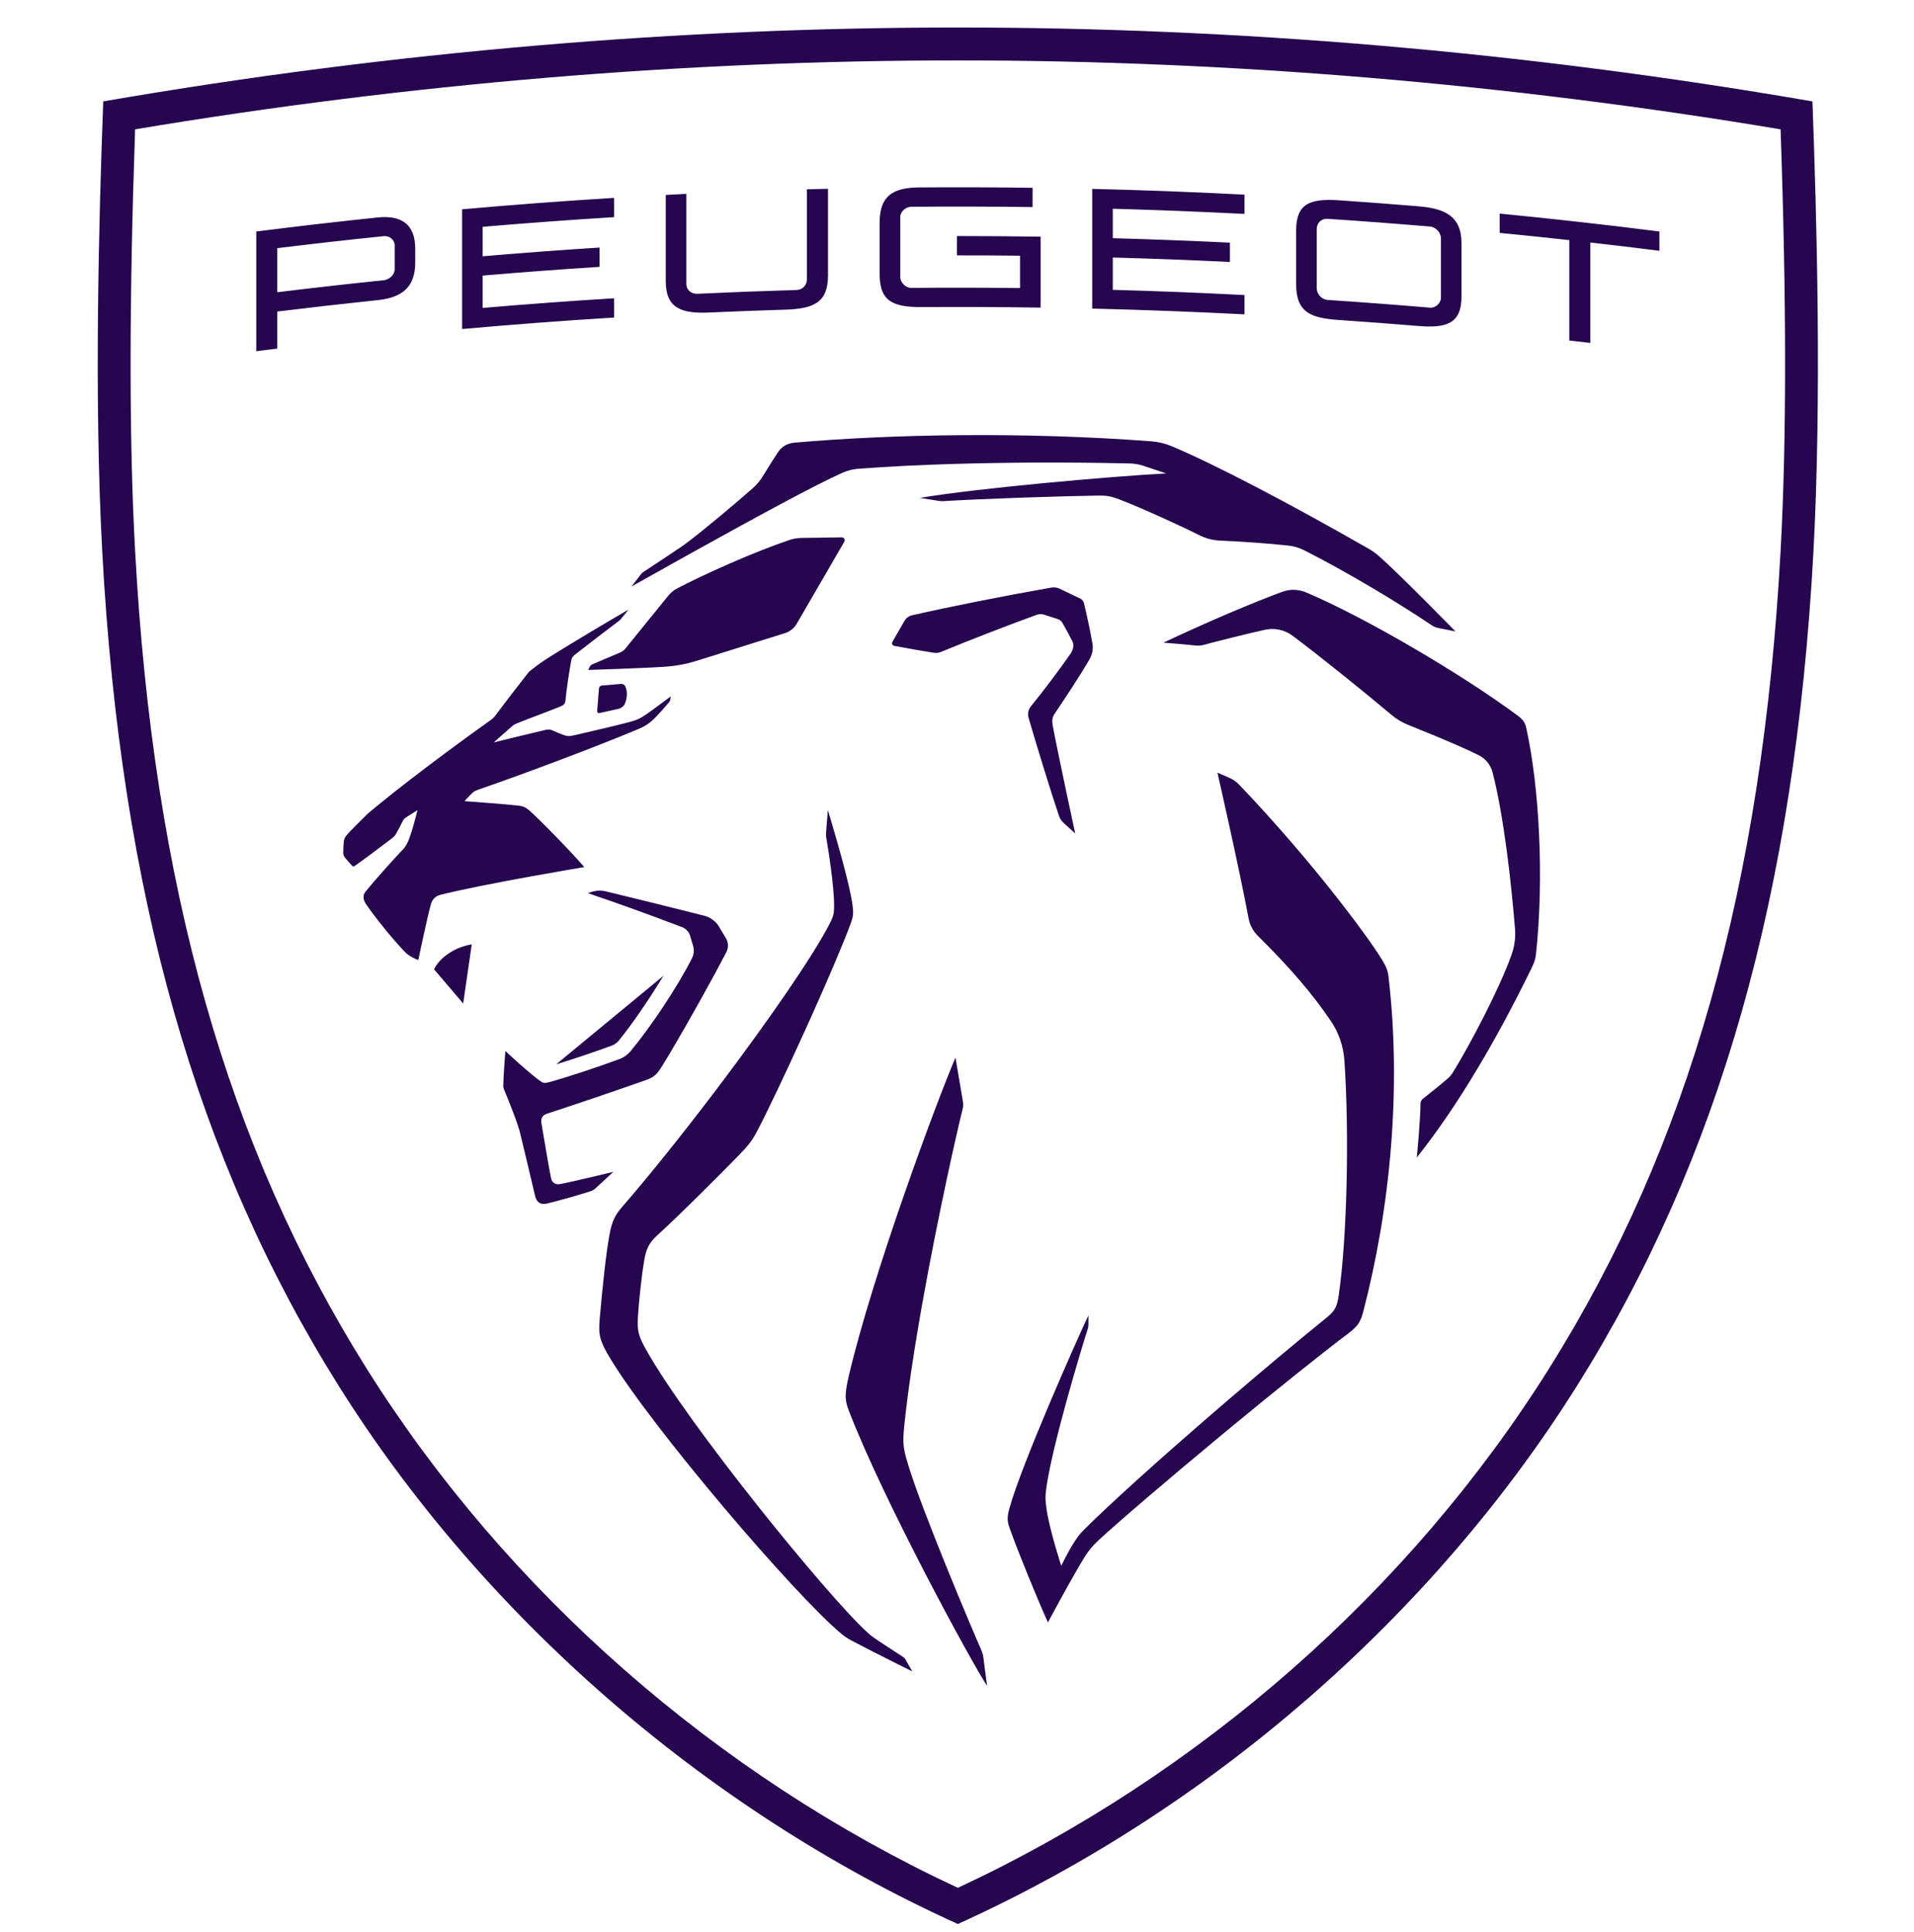 <svg width="109" height="110" viewBox="0 0 109 110" fill="none" xmlns="http://www.w3.org/2000/svg">
<path fill-rule="evenodd" clip-rule="evenodd" d="M54.548 1.566C70.291 1.566 86.631 2.91 103.217 5.773C103.464 12.422 103.745 22.699 103.273 31.42C102.216 50.864 97.937 65.956 89.801 78.916C81.691 91.838 69.133 102.949 54.548 109.548C39.964 102.949 27.404 91.838 19.294 78.916C11.159 65.956 6.879 50.864 5.823 31.42C5.349 22.699 5.631 12.422 5.879 5.773C22.464 2.91 38.805 1.566 54.548 1.566ZM54.548 3.44C39.029 3.44 23.273 4.759 7.694 7.364C7.352 17.227 7.352 25.076 7.692 31.319C8.729 50.432 12.919 65.24 20.878 77.92C28.837 90.598 40.77 101.071 54.548 107.488C68.326 101.071 80.26 90.598 88.218 77.92C96.177 65.24 100.366 50.432 101.405 31.319C101.744 25.076 101.744 17.227 101.402 7.364C85.824 4.759 70.067 3.44 54.548 3.44ZM54.413 60.219C54.413 60.219 54.719 62.039 54.812 62.567C54.864 62.866 54.876 62.946 54.8 63.239C54.555 64.183 53.424 69.157 52.518 74.249L52.377 75.053C52.007 77.198 51.687 79.327 51.501 81.148C51.396 82.183 51.43 82.431 51.703 83.349C52.477 85.944 55.34 92.723 55.889 93.959C55.95 94.096 55.987 94.239 56.005 94.387L56.211 95.985C55.294 94.599 50.311 85.431 48.353 80.354C48.122 79.756 48.078 79.462 48.333 78.362C49.695 72.529 53.378 62.618 54.413 60.219ZM47.145 46.129C47.145 46.129 47.528 47.37 47.897 48.718L48.026 49.197C48.26 50.075 48.468 50.943 48.543 51.491C48.615 52.019 48.603 52.161 48.415 52.667C47.96 53.879 47.123 55.828 46.23 57.82L45.844 58.675C44.748 61.092 43.639 63.427 43.1 64.438C42.835 64.936 42.585 65.26 42.085 65.768C40.945 66.93 38.762 69.126 37.411 70.354C36.92 70.801 36.788 71.182 36.688 71.76C36.527 72.688 36.367 74.272 36.322 75.091C36.283 75.81 36.4 76.147 36.801 76.859C39.183 81.111 47.134 90.894 49.399 92.948C49.563 93.097 49.684 93.197 50.03 93.427C50.363 93.65 51.449 94.355 51.449 94.355C51.492 94.385 51.529 94.425 51.557 94.47L51.95 95.163C51.95 95.163 51.913 95.144 51.847 95.112L51.677 95.027C51.541 94.959 51.36 94.869 51.153 94.766L50.648 94.513C49.874 94.124 48.952 93.656 48.467 93.395C48.267 93.287 48.079 93.161 47.905 93.015C45.252 90.809 37.123 81.288 34.732 77.313C34.136 76.32 34.075 75.999 34.155 75.059C34.305 73.311 34.537 71.112 34.74 70.148C34.863 69.567 34.991 69.225 35.436 68.712C36.933 66.988 38.758 64.712 40.536 62.377L41.161 61.551C43.856 57.968 46.339 54.383 47.266 52.556C47.478 52.14 47.496 51.996 47.501 51.603C47.513 50.465 47.15 48.248 47.054 47.688C47.04 47.6 47.035 47.511 47.043 47.422L47.145 46.129ZM69.331 43.992L70.018 44.291C70.221 44.379 70.407 44.508 70.56 44.668C74.774 49.07 78.144 53.635 78.819 54.837C78.949 55.069 79.038 55.3 79.07 55.564C79.827 61.984 79.176 68.785 77.63 74.702C77.49 75.235 77.333 75.509 76.82 75.894C75.169 77.138 72.704 79.12 70.252 81.141L69.48 81.78C66.527 84.228 63.721 86.624 62.531 87.726C62.232 88.004 61.971 88.317 61.758 88.665C61.2 89.573 60.347 91.136 59.929 91.912L59.812 92.129C59.728 92.286 59.679 92.377 59.679 92.377C59.124 91.164 57.914 88.205 57.499 87.009C57.363 86.619 57.339 86.414 57.482 85.892C58.159 83.412 61.361 76.201 61.983 74.897L61.985 75.431C61.985 75.509 61.972 75.585 61.948 75.659C61.667 76.511 59.946 82.194 59.596 84.659C59.518 85.207 59.525 85.355 59.596 85.893C59.749 87.043 60.437 89.153 60.437 89.153C60.437 89.153 60.844 88.302 61.224 87.726C61.41 87.444 61.523 87.308 61.827 87.005C63.366 85.482 65.991 83.127 68.726 80.758L69.694 79.923C71.795 78.119 73.892 76.362 75.549 75.021C75.98 74.672 76.141 74.438 76.236 73.776C76.711 70.512 76.849 64.653 76.563 60.39C76.508 59.585 76.247 58.807 75.794 58.139C74.755 56.602 73.512 55.146 71.628 53.278C71.359 53.01 71.176 52.667 71.107 52.294C70.558 49.359 69.331 43.992 69.331 43.992ZM33.697 50.782C33.959 50.698 34.237 50.688 34.504 50.752C35.705 51.041 38.248 51.665 40.17 52.157C40.44 52.226 40.776 52.478 40.92 52.718L41.338 53.414C41.485 53.659 41.495 53.959 41.365 54.213C41.015 54.891 40.517 55.809 39.99 56.755L39.592 57.467C38.858 58.77 38.127 60.028 37.713 60.689C37.44 61.126 37.288 61.319 36.801 61.492C34.91 62.158 32.562 62.954 31.166 63.406C30.881 63.498 30.784 63.672 30.84 63.989C30.94 64.566 31.262 66.524 31.385 67.096C31.43 67.307 31.599 67.475 31.912 67.415C32.737 67.258 34.934 66.72 34.934 66.72C34.934 66.72 34.286 67.319 33.899 67.673C33.828 67.739 33.745 67.788 33.653 67.818C33.055 68.018 31.594 68.429 31.138 68.529C30.783 68.605 30.556 68.465 30.465 68.063C30.465 68.063 29.843 65.408 29.617 64.505C29.582 64.368 29.546 64.249 29.503 64.113C29.334 63.591 28.929 62.563 28.7 62.025C28.673 61.963 28.66 61.896 28.661 61.828C28.668 61.213 28.781 59.841 28.781 59.841C28.781 59.841 30.126 61.103 30.776 61.559C30.923 61.662 31.011 61.683 31.191 61.637C32.084 61.407 34.14 60.727 35.268 60.304C35.525 60.208 35.751 60.045 35.926 59.833C37.093 58.422 38.557 56.228 39.402 54.573C39.518 54.345 39.541 54.084 39.467 53.839L39.285 53.239C39.232 53.063 39.046 52.865 38.875 52.8C36.887 52.043 35.319 51.48 33.477 50.852L33.697 50.782ZM73.027 33.696C73.464 33.535 73.944 33.546 74.374 33.727C77.707 35.128 83.312 38.423 86.428 40.744C86.729 40.969 86.849 41.123 86.927 41.486C87.659 44.816 87.937 49.964 87.476 54.299C87.442 54.61 87.38 54.797 87.218 55.129C85.244 59.17 83.022 62.973 80.684 65.906L80.688 65.859C80.719 65.546 80.887 63.785 80.896 62.832C80.897 62.724 80.947 62.625 81.032 62.559C81.466 62.221 82.063 61.741 82.4 61.449C82.565 61.306 82.656 61.2 82.741 61.062C83.694 59.521 85.397 56.295 86.083 54.354C86.251 53.881 86.318 53.379 86.277 52.878C86.057 50.173 85.633 46.426 85.001 43.98C84.893 43.563 84.618 43.211 84.235 43.014C83.689 42.734 82.62 42.246 80.185 41.269C79.848 41.133 79.532 40.945 79.255 40.712C77.658 39.369 75.162 37.356 73.609 36.197C73.154 35.858 72.575 35.735 72.022 35.861C70.89 36.117 69.45 36.475 68.64 36.695C68.364 36.77 68.255 36.777 67.971 36.743C67.823 36.726 67.632 36.707 67.431 36.689L67.126 36.662C66.772 36.632 66.44 36.606 66.31 36.596L66.252 36.592C68.894 35.35 71.436 34.279 73.027 33.696ZM37.783 55.558C36.957 56.918 35.97 58.364 35.224 59.266C35.126 59.384 34.996 59.475 34.849 59.531C34.032 59.836 32.672 60.297 31.671 60.602L37.783 55.558ZM26.865 53.771L26.378 57.138L24.72 55.191C25.022 54.536 25.905 53.918 26.865 53.771ZM35.794 34.708L35.342 35.266C35.316 35.29 35.291 35.313 35.266 35.339C34.867 35.634 33.19 36.92 32.736 37.28C32.607 37.382 32.556 37.471 32.526 37.632C32.423 38.202 32.254 39.283 32.204 39.882C32.189 40.058 32.114 40.145 31.935 40.217C31.157 40.534 30.234 40.867 29.488 41.166C29.328 41.23 29.283 41.254 29.189 41.326C29.115 41.384 28.123 42.27 28.123 42.27C28.123 42.27 30.278 41.739 31.069 41.56C31.258 41.518 31.339 41.529 31.513 41.611C31.676 41.687 31.948 41.794 32.092 41.847C32.311 41.928 32.428 41.925 32.671 41.871C33.562 41.672 35.059 41.316 35.857 41.108C36.271 41.001 36.497 40.888 36.848 40.643C37.23 40.377 38.197 39.651 38.197 39.651C38.197 39.651 38.18 39.779 38.166 39.85C38.156 39.911 38.134 39.946 38.094 39.993C37.898 40.23 37.553 40.616 37.382 40.793C36.99 41.199 36.756 41.343 36.264 41.549C33.999 42.494 30.128 43.961 27.225 44.967C27.035 45.034 26.953 45.088 26.812 45.233C26.658 45.388 26.454 45.615 26.454 45.615C26.454 45.615 28.821 45.788 29.544 45.871C29.779 45.898 29.946 45.974 30.125 46.129C30.719 46.64 32.685 48.667 33.274 49.37C33.274 49.37 27.683 50.301 25.093 50.944C24.773 51.023 24.613 51.227 24.541 51.484C24.327 52.237 23.821 54.661 23.821 54.661C23.821 54.661 23.642 54.603 23.391 54.458C23.218 54.359 23.131 54.277 22.942 54.077C22.329 53.429 21.322 52.188 20.838 51.469C20.696 51.257 20.636 50.987 20.813 50.77C21.339 50.123 22.393 48.942 22.975 48.335C23.038 48.27 23.116 48.155 23.2 47.991C23.395 47.602 23.654 46.616 23.743 46.26L23.772 46.144L23.776 46.129C23.776 46.129 23.77 46.132 23.76 46.139L23.654 46.206C23.51 46.296 23.277 46.443 23.177 46.506C23.027 46.601 22.986 46.642 22.924 46.773C22.83 46.971 22.664 47.284 22.539 47.501C22.498 47.572 22.388 47.682 22.329 47.727C21.586 48.295 20.766 48.906 20.182 49.317C20.142 49.345 20.091 49.333 20.056 49.299C19.982 49.225 19.67 48.87 19.614 48.787C19.568 48.717 19.547 48.651 19.547 48.567C19.545 48.419 19.56 48.159 19.574 47.965C19.592 47.736 19.658 47.627 19.936 47.338C20.248 47.015 20.588 46.675 20.946 46.325C21.822 45.587 24.034 43.791 27.983 40.969C28.058 40.916 28.125 40.854 28.18 40.779C28.595 40.219 29.773 38.69 30.064 38.326C30.105 38.275 30.151 38.227 30.203 38.186C30.668 37.818 30.898 37.659 31.37 37.361C32.47 36.667 34.601 35.402 35.794 34.708ZM59.867 33.456C60.033 33.428 60.203 33.451 60.355 33.523L61.509 34.076C61.622 34.13 61.705 34.233 61.735 34.358C61.892 35.018 62.084 35.893 62.213 36.637C62.265 36.946 62.207 37.262 62.05 37.534C61.573 38.364 60.593 39.858 60.044 40.661C59.922 40.841 59.907 41.059 59.945 41.274C60.194 42.65 61.231 47.456 61.231 47.456L60.578 46.861C60.448 46.741 60.363 46.614 60.307 46.448C59.843 45.089 58.975 42.248 58.575 40.867C58.511 40.639 58.559 40.395 58.709 40.214C59.39 39.387 60.382 38.064 60.961 37.226C61.123 36.99 61.177 36.73 61.081 36.536C60.948 36.262 60.724 35.846 60.508 35.47C60.45 35.365 60.354 35.287 60.239 35.249L59.457 34.998C59.32 34.955 59.174 34.957 59.038 35.006C57.333 35.625 55.039 36.518 53.635 37.1C53.43 37.186 53.345 37.193 53.096 37.155C52.69 37.095 51.507 36.883 50.926 36.774C50.821 36.754 50.769 36.636 50.822 36.544L51.511 35.349C51.604 35.188 51.758 35.074 51.941 35.033C54.155 34.528 57.083 33.948 59.867 33.456ZM35.367 38.939C35.472 38.93 35.572 38.989 35.614 39.086C35.752 39.41 35.715 39.771 35.58 40.08C35.528 40.206 35.367 40.328 35.235 40.357L34.13 40.602C34.063 40.617 34.002 40.563 34.007 40.496L34.11 39.197C34.118 39.109 34.187 39.039 34.274 39.033L35.367 38.939ZM47.938 30.596C48.066 30.595 48.146 30.733 48.083 30.843L45.389 35.487C45.239 35.76 44.988 35.964 44.69 36.054L39.639 37.636C39.053 37.813 38.558 37.909 37.947 37.956C36.827 38.04 33.499 38.145 33.499 38.145L33.572 37.987C33.607 37.912 33.668 37.853 33.743 37.821L35.318 37.152C35.435 37.102 35.539 37.025 35.617 36.926L38.049 33.929C38.179 33.769 38.349 33.616 38.53 33.52C40.137 32.674 42.994 31.404 44.995 30.734C45.183 30.671 45.438 30.631 45.636 30.629L47.938 30.596ZM45.238 25.204C50.812 24.714 58.355 24.581 65.56 25.126C65.969 25.157 66.368 25.254 66.747 25.414C69.107 26.408 73.296 28.582 77.953 31.249C78.158 31.367 78.351 31.505 78.529 31.662C79.763 32.75 82.888 35.952 82.888 35.952L81.913 35.758C81.777 35.732 81.649 35.678 81.534 35.6C79.561 34.274 76.682 32.548 74.269 31.331C73.983 31.187 73.673 31.095 73.355 31.061C72.181 30.936 70.594 30.826 69.556 30.784C69.044 30.762 68.695 30.677 68.195 30.422C67.237 29.936 64.919 28.884 63.764 28.442C63.27 28.253 63.018 28.209 62.534 28.217C60.55 28.246 56.029 28.39 53.721 28.534C53.641 28.538 53.564 28.535 53.487 28.523L52.386 28.35C55.507 27.812 63.219 27.124 66.411 26.956L65.112 26.521C64.861 26.438 64.6 26.394 64.335 26.387C63.642 26.37 62.101 26.34 60.1 26.337L59.417 26.337C56.387 26.343 52.489 26.418 48.893 26.688C48.579 26.712 48.272 26.787 47.984 26.915C46.531 27.554 42.99 29.476 39.438 31.451L38.649 31.89C37.731 32.402 36.822 32.912 35.959 33.397C35.959 33.397 36.403 32.827 36.488 32.716C36.564 32.619 36.587 32.601 36.689 32.535C36.832 32.441 37.319 32.12 37.81 31.793L38.174 31.552C38.469 31.355 38.733 31.178 38.881 31.076C38.954 31.026 39.001 30.99 39.093 30.922C40.162 30.114 41.85 28.692 42.856 27.81C43.084 27.611 43.277 27.38 43.436 27.122C43.761 26.595 44.116 26.023 44.335 25.707C44.522 25.432 44.84 25.24 45.238 25.204ZM21.501 12.382C22.878 12.24 23.647 12.776 23.647 14.171V14.943C23.647 16.37 22.878 16.947 21.501 17.09C19.597 17.289 17.692 17.505 15.791 17.738V19.847C15.393 19.896 14.993 19.945 14.594 19.996V13.181C16.894 12.889 19.196 12.624 21.501 12.382ZM85.404 12.161C88.44 12.457 91.473 12.797 94.501 13.18V14.279C93.192 14.114 91.881 13.956 90.568 13.807V19.524C90.17 19.478 89.771 19.434 89.37 19.389V13.672C88.05 13.527 86.727 13.39 85.404 13.261V12.161ZM34.973 11.266V12.364C32.476 12.518 29.98 12.702 27.486 12.914V14.593C29.705 14.403 31.924 14.237 34.145 14.095V15.194C31.924 15.336 29.705 15.502 27.486 15.691V17.533C29.98 17.32 32.476 17.136 34.973 16.983V18.081C32.085 18.259 29.2 18.477 26.315 18.734V11.917C29.2 11.66 32.085 11.444 34.973 11.266ZM73.813 13.133C73.813 11.604 74.57 11.29 76.277 11.405C77.776 11.508 79.273 11.621 80.771 11.745C82.253 11.868 83.231 12.284 83.231 13.844V16.888C83.231 18.419 82.386 18.694 80.771 18.561C79.273 18.438 77.776 18.324 76.277 18.222C74.645 18.112 73.813 17.796 73.813 16.176V13.133ZM62.2 10.755C65.091 10.824 67.981 10.933 70.872 11.082V12.18C68.373 12.053 65.874 11.954 63.373 11.885V13.562C65.597 13.624 67.82 13.709 70.042 13.817V14.916C67.82 14.808 65.597 14.723 63.373 14.662V16.503C65.874 16.572 68.373 16.67 70.872 16.799V17.898C67.981 17.75 65.091 17.641 62.2 17.571V10.755ZM47.154 10.749V15.68C47.154 17.239 46.336 17.581 44.687 17.633C43.251 17.677 41.816 17.73 40.38 17.795C38.85 17.864 37.915 17.573 37.915 16.029V11.098L39.087 11.038V16.176C39.087 16.489 39.355 16.743 39.71 16.727C41.592 16.639 43.473 16.568 45.355 16.513C45.713 16.503 45.951 16.23 45.951 15.917V10.779C46.352 10.768 46.752 10.758 47.154 10.749ZM75.61 12.46C75.253 12.436 74.986 12.686 74.986 13.043V16.413C74.986 16.726 75.253 17.053 75.61 17.078C77.554 17.207 79.496 17.354 81.438 17.518C81.749 17.545 82.06 17.259 82.06 16.948V13.576C82.06 13.22 81.749 12.926 81.438 12.899C79.496 12.735 77.554 12.588 75.61 12.46ZM52.339 10.671C54.495 10.655 56.65 10.663 58.804 10.692V11.79C56.501 11.76 54.197 11.754 51.893 11.773C51.581 11.776 51.269 12.046 51.269 12.358V15.774C51.269 16.086 51.581 16.395 51.893 16.392C53.959 16.374 56.025 16.377 58.091 16.401V14.559C56.892 14.545 55.693 14.539 54.495 14.54V13.44C56.085 13.44 57.675 13.452 59.265 13.476V17.514C57.031 17.481 54.797 17.472 52.562 17.485C50.927 17.497 50.095 17.214 50.095 15.625V12.654C50.095 11.17 50.838 10.682 52.339 10.671ZM21.856 13.445C19.833 13.654 17.811 13.882 15.791 14.13V16.639C17.811 16.392 19.833 16.163 21.856 15.955C22.166 15.922 22.477 15.639 22.477 15.342V13.961C22.477 13.649 22.166 13.413 21.856 13.445Z" fill="#26064F"/>
</svg>
